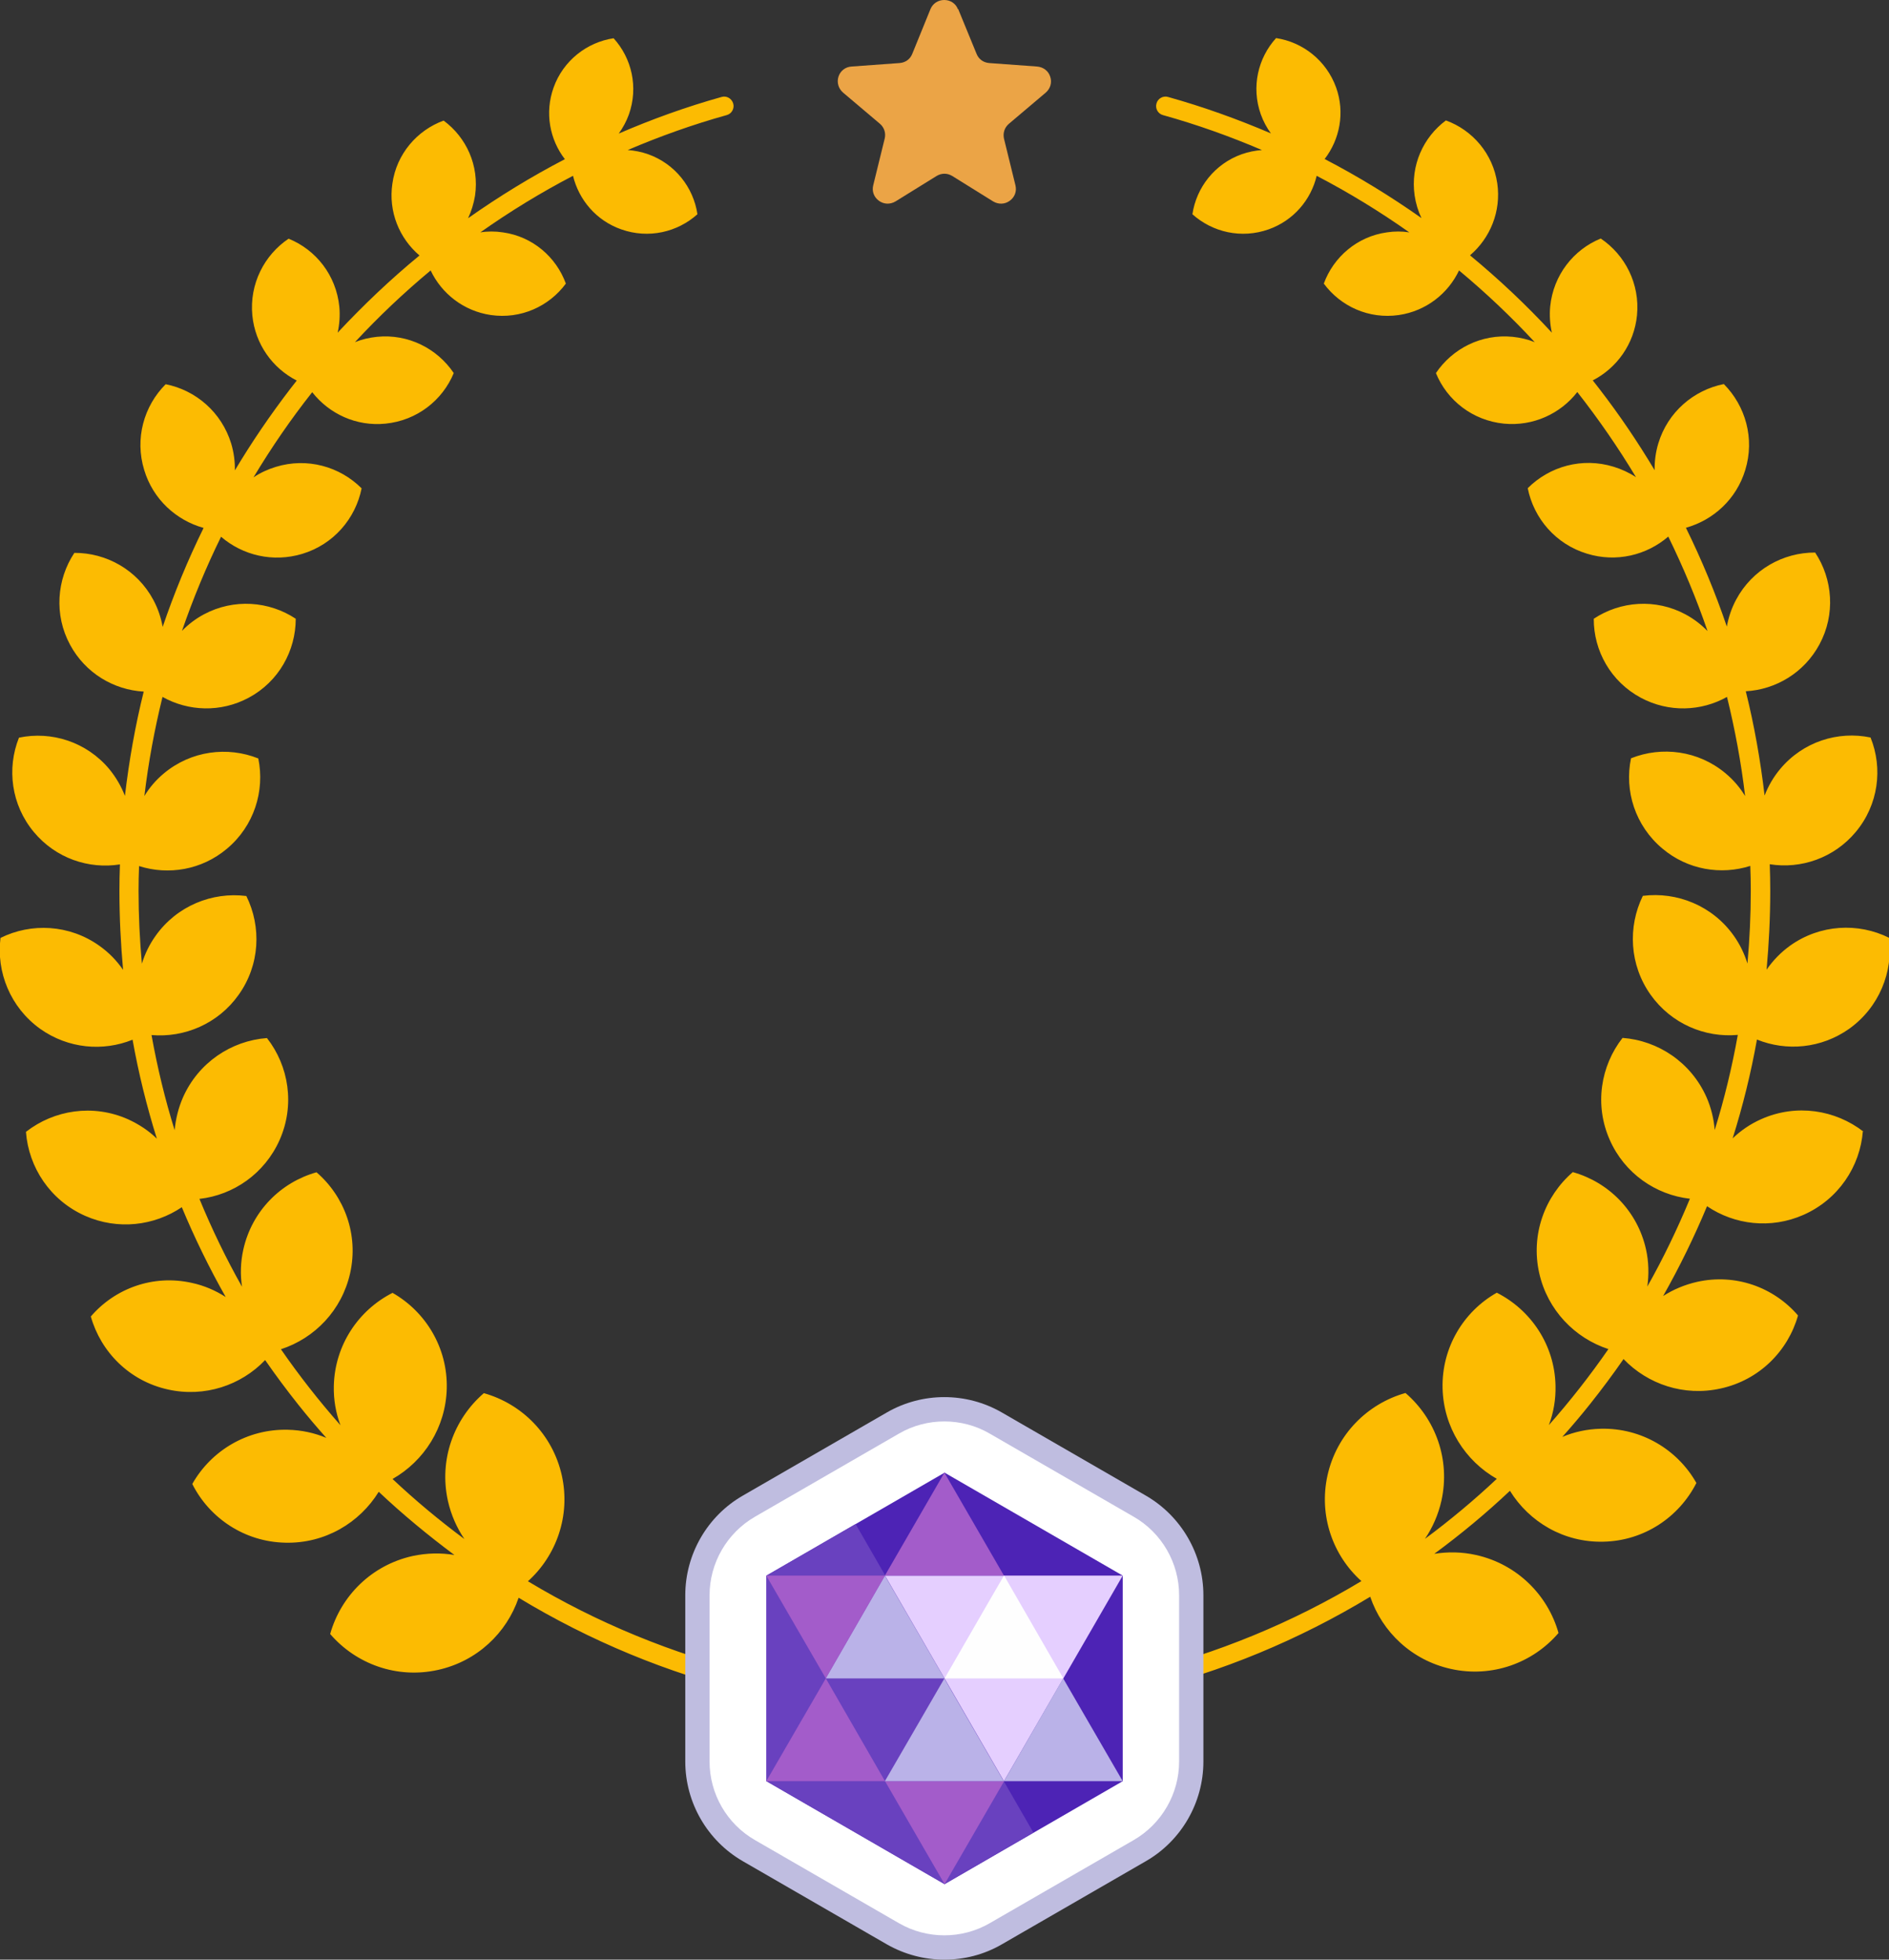 <?xml version="1.0" encoding="UTF-8"?><svg id="_圖層_2" xmlns="http://www.w3.org/2000/svg" viewBox="0 0 113.57 117.82"><rect x="0" y="0" width="113.57" height="117.82" fill="#333333" stroke="none"/><defs><style>.cls-1{fill:#bfbde0;}.cls-2{fill:#bab2e8;}.cls-3{fill:#4d23b5;}.cls-4{fill:#6941bf;}.cls-5{fill:#fcbb02;}.cls-5,.cls-6{fill-rule:evenodd;}.cls-7{fill:#fff;}.cls-8{fill:#a35cca;}.cls-9{fill:#fefefe;}.cls-6{fill:#eba446;}.cls-10{fill:#e5cfff;}</style></defs><g id="_x30_3熱門交易者"><path class="cls-6" d="M57.61.55l1.1,2.68c.13.33.41.53.76.56l2.88.21c.37.03.68.26.79.61.12.35.01.72-.27.96l-2.21,1.87c-.27.23-.37.56-.3.89l.69,2.81c.09.36-.04.71-.34.93-.3.22-.68.23-1,.04l-2.46-1.53c-.3-.18-.64-.18-.94,0l-2.47,1.53c-.32.19-.7.18-1-.04-.3-.22-.43-.57-.34-.93l.69-2.81c.08-.33-.03-.67-.29-.89l-2.21-1.87c-.28-.24-.39-.61-.28-.96s.42-.59.79-.61l2.89-.21c.35-.03.63-.23.76-.56l1.09-2.68c.14-.34.46-.55.83-.55s.69.21.82.55h0Z"/><path class="cls-5" d="M112,67.99c-.16,2.14-1.47,4.12-3.57,5.05-1.97.87-4.15.6-5.8-.52-.77,1.85-1.65,3.65-2.64,5.4.61-.39,1.29-.68,2.04-.85,2.32-.52,4.62.33,6.07,2.02-.6,2.13-2.32,3.88-4.65,4.39-2.2.49-4.38-.25-5.84-1.77-.63.91-1.3,1.81-2,2.69-.54.68-1.1,1.34-1.68,1.99.71-.3,1.49-.47,2.31-.49,2.45-.06,4.62,1.26,5.75,3.26-1.04,2.05-3.14,3.48-5.59,3.53-2.37.06-4.46-1.18-5.62-3.06-1.44,1.36-2.96,2.62-4.55,3.79.81-.13,1.66-.12,2.51.07,2.47.55,4.32,2.41,4.96,4.69-1.54,1.8-4,2.71-6.47,2.16-2.35-.52-4.13-2.22-4.85-4.34-4.28,2.59-8.94,4.53-13.82,5.71-.04.01-.09.02-.13.02-.26,0-.49-.17-.55-.43-.07-.3.11-.61.42-.68,4.88-1.19,9.43-3.08,13.55-5.56-1.72-1.54-2.57-3.94-2.04-6.35.55-2.48,2.41-4.32,4.69-4.96,1.8,1.55,2.71,4,2.16,6.48-.19.84-.53,1.61-.99,2.29,1.51-1.12,2.96-2.33,4.32-3.61-1.9-1.08-3.2-3.1-3.26-5.44-.06-2.45,1.26-4.62,3.26-5.75,2.05,1.04,3.48,3.14,3.53,5.59.02.83-.12,1.63-.4,2.37,1.28-1.45,2.48-2.98,3.58-4.57-2.02-.66-3.66-2.34-4.16-4.57-.52-2.32.34-4.62,2.02-6.07,2.14.6,3.88,2.32,4.4,4.64.17.76.18,1.52.08,2.24.96-1.7,1.81-3.47,2.56-5.28-2.05-.23-3.93-1.52-4.82-3.54-.93-2.1-.55-4.44.77-6.13,2.14.16,4.12,1.47,5.05,3.57.28.64.44,1.31.49,1.97.58-1.86,1.04-3.77,1.39-5.72-1.98.18-4-.67-5.24-2.41-1.28-1.8-1.38-4.09-.47-5.95,2.05-.26,4.19.59,5.47,2.4.37.52.64,1.09.82,1.67.13-1.44.2-2.9.2-4.38,0-.5-.01-.99-.03-1.49-1.76.56-3.76.24-5.28-1.04-1.64-1.37-2.3-3.48-1.89-5.43,1.85-.74,4.04-.47,5.68.9.48.4.87.86,1.18,1.37-.24-2.02-.61-4.01-1.09-5.96-1.55.87-3.5.95-5.18.05-1.81-.97-2.84-2.83-2.83-4.75,1.6-1.06,3.72-1.23,5.52-.26.5.27.94.61,1.32,1-.67-1.95-1.46-3.84-2.36-5.68-1.3,1.12-3.12,1.57-4.88,1.03-1.89-.57-3.21-2.13-3.57-3.94,1.31-1.31,3.27-1.87,5.16-1.29.49.15.94.36,1.35.63-1.07-1.78-2.25-3.49-3.53-5.12-1.01,1.3-2.65,2.07-4.41,1.9-1.89-.19-3.42-1.4-4.09-3.04.99-1.47,2.73-2.37,4.62-2.18.46.05.9.15,1.32.32-1.42-1.53-2.94-2.97-4.55-4.31-.66,1.39-1.98,2.44-3.62,2.68-1.8.26-3.5-.52-4.51-1.89.58-1.59,2-2.83,3.79-3.08.46-.07.91-.07,1.35,0-1.77-1.25-3.63-2.39-5.57-3.4-.34,1.44-1.39,2.69-2.89,3.22-1.64.58-3.38.17-4.58-.91.24-1.61,1.34-3.03,2.97-3.61.4-.14.81-.22,1.21-.25-1.92-.82-3.9-1.53-5.95-2.1-.3-.08-.48-.4-.39-.7.08-.3.4-.48.7-.39,2.11.59,4.17,1.33,6.18,2.19-.25-.34-.46-.73-.61-1.15-.58-1.64-.17-3.38.92-4.58,1.6.24,3.02,1.34,3.61,2.97.54,1.51.22,3.12-.69,4.3,2.02,1.05,3.96,2.24,5.82,3.55-.2-.42-.34-.88-.41-1.36-.26-1.8.52-3.5,1.88-4.51,1.6.58,2.83,2,3.09,3.79.24,1.68-.43,3.29-1.64,4.32,1.74,1.44,3.39,2.99,4.92,4.65-.11-.5-.15-1.03-.1-1.57.19-1.89,1.4-3.42,3.04-4.09,1.47.99,2.36,2.73,2.18,4.61-.17,1.74-1.22,3.18-2.66,3.92.13.17.26.33.39.5,1.22,1.58,2.32,3.21,3.33,4.9-.01-.53.06-1.08.22-1.61.57-1.89,2.13-3.21,3.94-3.57,1.3,1.31,1.87,3.27,1.29,5.16-.53,1.76-1.92,3.02-3.57,3.48.95,1.93,1.77,3.91,2.46,5.94.1-.55.28-1.1.56-1.62.97-1.81,2.83-2.84,4.75-2.83,1.06,1.6,1.23,3.72.26,5.52-.92,1.71-2.63,2.72-4.43,2.82.51,2.05.88,4.15,1.13,6.27.22-.57.53-1.11.94-1.6,1.37-1.64,3.48-2.3,5.43-1.89.75,1.85.48,4.04-.89,5.68-1.31,1.57-3.3,2.24-5.17,1.94.02.54.03,1.08.03,1.62,0,1.59-.08,3.16-.22,4.72.38-.55.85-1.04,1.42-1.45,1.8-1.28,4.09-1.39,5.94-.47.26,2.05-.59,4.18-2.39,5.47-1.68,1.19-3.77,1.37-5.55.65-.36,2.02-.85,4-1.46,5.94.49-.47,1.07-.87,1.73-1.16,2.1-.93,4.44-.56,6.14.76h0ZM45.29,100.63c-4.88-1.19-9.43-3.08-13.55-5.56,1.71-1.54,2.57-3.94,2.04-6.35-.55-2.48-2.41-4.32-4.69-4.96-1.8,1.55-2.71,4-2.16,6.48.19.84.53,1.61.99,2.29-1.51-1.12-2.96-2.33-4.32-3.61,1.9-1.08,3.2-3.1,3.26-5.44.06-2.45-1.27-4.62-3.26-5.75-2.05,1.04-3.47,3.14-3.53,5.59-.02.83.12,1.63.4,2.37-1.28-1.45-2.48-2.98-3.58-4.57,2.03-.66,3.66-2.34,4.16-4.57.52-2.32-.34-4.62-2.02-6.07-2.14.6-3.88,2.32-4.4,4.64-.17.76-.19,1.51-.08,2.24-.96-1.7-1.81-3.46-2.56-5.28,2.05-.23,3.92-1.52,4.82-3.54.93-2.1.56-4.44-.76-6.13-2.14.16-4.12,1.47-5.05,3.57-.28.64-.44,1.31-.5,1.97-.58-1.86-1.04-3.77-1.39-5.72,1.98.17,4-.68,5.23-2.41,1.29-1.8,1.39-4.09.47-5.95-2.05-.26-4.18.59-5.46,2.4-.37.52-.64,1.08-.82,1.67-.13-1.44-.2-2.9-.2-4.38,0-.5.01-.99.03-1.49,1.76.56,3.76.24,5.28-1.04,1.64-1.37,2.29-3.48,1.89-5.43-1.85-.74-4.04-.47-5.68.9-.48.4-.87.86-1.17,1.36.24-2.02.61-4.01,1.09-5.96,1.55.87,3.5.95,5.18.05,1.81-.97,2.83-2.83,2.83-4.75-1.6-1.06-3.72-1.23-5.53-.26-.5.27-.93.6-1.31.99.67-1.94,1.45-3.83,2.35-5.66,1.3,1.12,3.12,1.56,4.88,1.03,1.89-.57,3.21-2.13,3.57-3.94-1.31-1.31-3.27-1.87-5.16-1.29-.49.15-.94.36-1.34.63,1.07-1.78,2.24-3.49,3.53-5.12,1.02,1.3,2.65,2.07,4.41,1.89,1.89-.19,3.42-1.4,4.1-3.04-.99-1.47-2.73-2.37-4.62-2.18-.46.05-.9.15-1.32.32,1.42-1.53,2.94-2.97,4.55-4.31.66,1.39,1.98,2.44,3.62,2.68,1.8.26,3.5-.52,4.51-1.89-.58-1.59-1.99-2.83-3.79-3.08-.46-.07-.92-.07-1.35,0,1.77-1.25,3.63-2.39,5.57-3.4.35,1.44,1.39,2.69,2.9,3.22,1.64.58,3.38.17,4.58-.91-.24-1.61-1.34-3.03-2.97-3.61-.4-.14-.81-.22-1.22-.25,1.92-.82,3.9-1.53,5.95-2.1.3-.08.48-.4.39-.7s-.4-.48-.7-.39c-2.11.59-4.17,1.33-6.18,2.2.25-.35.46-.73.61-1.15.58-1.64.17-3.38-.92-4.58-1.6.24-3.03,1.34-3.61,2.97-.54,1.51-.23,3.12.68,4.3-2.02,1.05-3.96,2.24-5.82,3.55.2-.42.34-.88.42-1.36.26-1.8-.52-3.5-1.89-4.51-1.59.58-2.83,2-3.08,3.79-.25,1.69.42,3.29,1.63,4.32-1.74,1.43-3.38,2.99-4.92,4.64.11-.5.15-1.03.1-1.56-.19-1.89-1.4-3.42-3.05-4.09-1.47.99-2.36,2.73-2.18,4.61.17,1.74,1.22,3.18,2.67,3.92-.13.17-.26.33-.39.5-1.21,1.58-2.32,3.21-3.33,4.9.01-.53-.06-1.07-.22-1.61-.58-1.89-2.13-3.21-3.94-3.57-1.31,1.31-1.87,3.27-1.29,5.16.53,1.76,1.92,3.02,3.57,3.48-.95,1.93-1.77,3.92-2.46,5.95-.1-.55-.28-1.1-.56-1.62-.97-1.81-2.83-2.84-4.75-2.83-1.06,1.6-1.23,3.72-.26,5.52.92,1.71,2.63,2.72,4.43,2.82-.51,2.05-.88,4.15-1.13,6.27-.22-.57-.53-1.11-.94-1.61-1.37-1.64-3.48-2.3-5.43-1.89-.74,1.85-.47,4.04.9,5.68,1.31,1.57,3.29,2.24,5.17,1.94-.02.54-.03,1.08-.03,1.62,0,1.59.08,3.16.22,4.72-.38-.55-.85-1.04-1.43-1.45-1.8-1.28-4.09-1.39-5.94-.47-.26,2.05.59,4.18,2.39,5.47,1.68,1.19,3.77,1.37,5.55.65.36,2.02.85,4,1.46,5.95-.49-.48-1.08-.87-1.74-1.17-2.1-.93-4.44-.56-6.13.76.16,2.14,1.46,4.12,3.56,5.05,1.97.87,4.15.6,5.81-.52.77,1.85,1.65,3.65,2.64,5.4-.61-.39-1.29-.69-2.04-.85-2.32-.52-4.62.33-6.07,2.02.6,2.13,2.32,3.88,4.64,4.39,2.2.49,4.39-.25,5.84-1.77.63.91,1.3,1.81,2,2.69.54.68,1.1,1.34,1.68,1.99-.71-.3-1.49-.47-2.31-.49-2.45-.06-4.62,1.26-5.75,3.26,1.03,2.05,3.14,3.48,5.59,3.53,2.37.06,4.46-1.18,5.62-3.06,1.44,1.36,2.97,2.62,4.55,3.8-.81-.14-1.66-.12-2.51.06-2.48.55-4.32,2.41-4.96,4.69,1.55,1.8,4,2.71,6.48,2.16,2.35-.52,4.13-2.22,4.85-4.34,4.28,2.59,8.94,4.53,13.82,5.71.04.01.09.02.13.02.26,0,.49-.17.55-.43.07-.3-.11-.61-.42-.68Z"/><path class="cls-7" d="M71.63,105.15v-8.48c0-2.68-1.43-5.15-3.75-6.49l-7.35-4.24c-2.32-1.34-5.18-1.34-7.5,0l-7.35,4.24c-2.32,1.34-3.75,3.81-3.75,6.49v8.48c0,2.68,1.43,5.15,3.75,6.49l7.35,4.24c2.32,1.34,5.18,1.34,7.5,0l7.35-4.24c2.32-1.34,3.75-3.81,3.75-6.49Z"/><path class="cls-1" d="M56.78,117.82c-1.2,0-2.39-.31-3.46-.92l-8.66-5c-2.13-1.23-3.46-3.52-3.46-5.99v-10c0-2.46,1.32-4.76,3.46-5.99l8.66-5c2.13-1.23,4.78-1.23,6.91,0l8.66,5c2.13,1.23,3.46,3.52,3.46,5.99v10c0,2.46-1.32,4.76-3.46,5.99l-8.66,5c-1.07.62-2.26.92-3.46.92ZM56.78,85.46c-.94,0-1.89.24-2.73.73l-8.66,5c-1.68.97-2.73,2.78-2.73,4.72v10c0,1.94,1.04,3.75,2.73,4.72l8.66,5c1.68.97,3.77.97,5.45,0l8.66-5c1.68-.97,2.73-2.78,2.73-4.72v-10c0-1.94-1.04-3.75-2.73-4.72l-8.66-5c-.84-.49-1.78-.73-2.73-.73Z"/><path class="cls-3" d="M67.5,94.73l-10.71-6.19-10.71,6.19v12.36l10.71,6.19,10.71-6.19v-12.36Z"/><path class="cls-4" d="M56.78,113.28l5.35-3.1-10.69-18.55-5.36,3.1v12.36l10.71,6.19Z"/><path class="cls-10" d="M60.36,107.09l7.14-12.36h-14.29l7.15,12.36Z"/><path class="cls-2" d="M56.78,100.91l-3.58-6.18-3.56,6.18h7.14Z"/><path class="cls-8" d="M60.36,107.09h-7.15l3.58,6.19,3.58-6.19Z"/><path class="cls-8" d="M53.21,107.09l-3.56-6.18-3.58,6.18h7.14Z"/><path class="cls-2" d="M63.92,100.91l-3.56,6.18h7.14l-3.58-6.18Z"/><path class="cls-8" d="M60.36,94.73l-3.58-6.19-3.58,6.19h7.15Z"/><path class="cls-8" d="M53.21,94.73h-7.14l3.58,6.18,3.56-6.18Z"/><path class="cls-9" d="M60.36,94.73l-.89,1.53-2.68,4.65h7.14l-3.56-6.18Z"/><path class="cls-2" d="M56.78,100.91l-3.58,6.18h7.15l-3.58-6.18Z"/></g></svg>